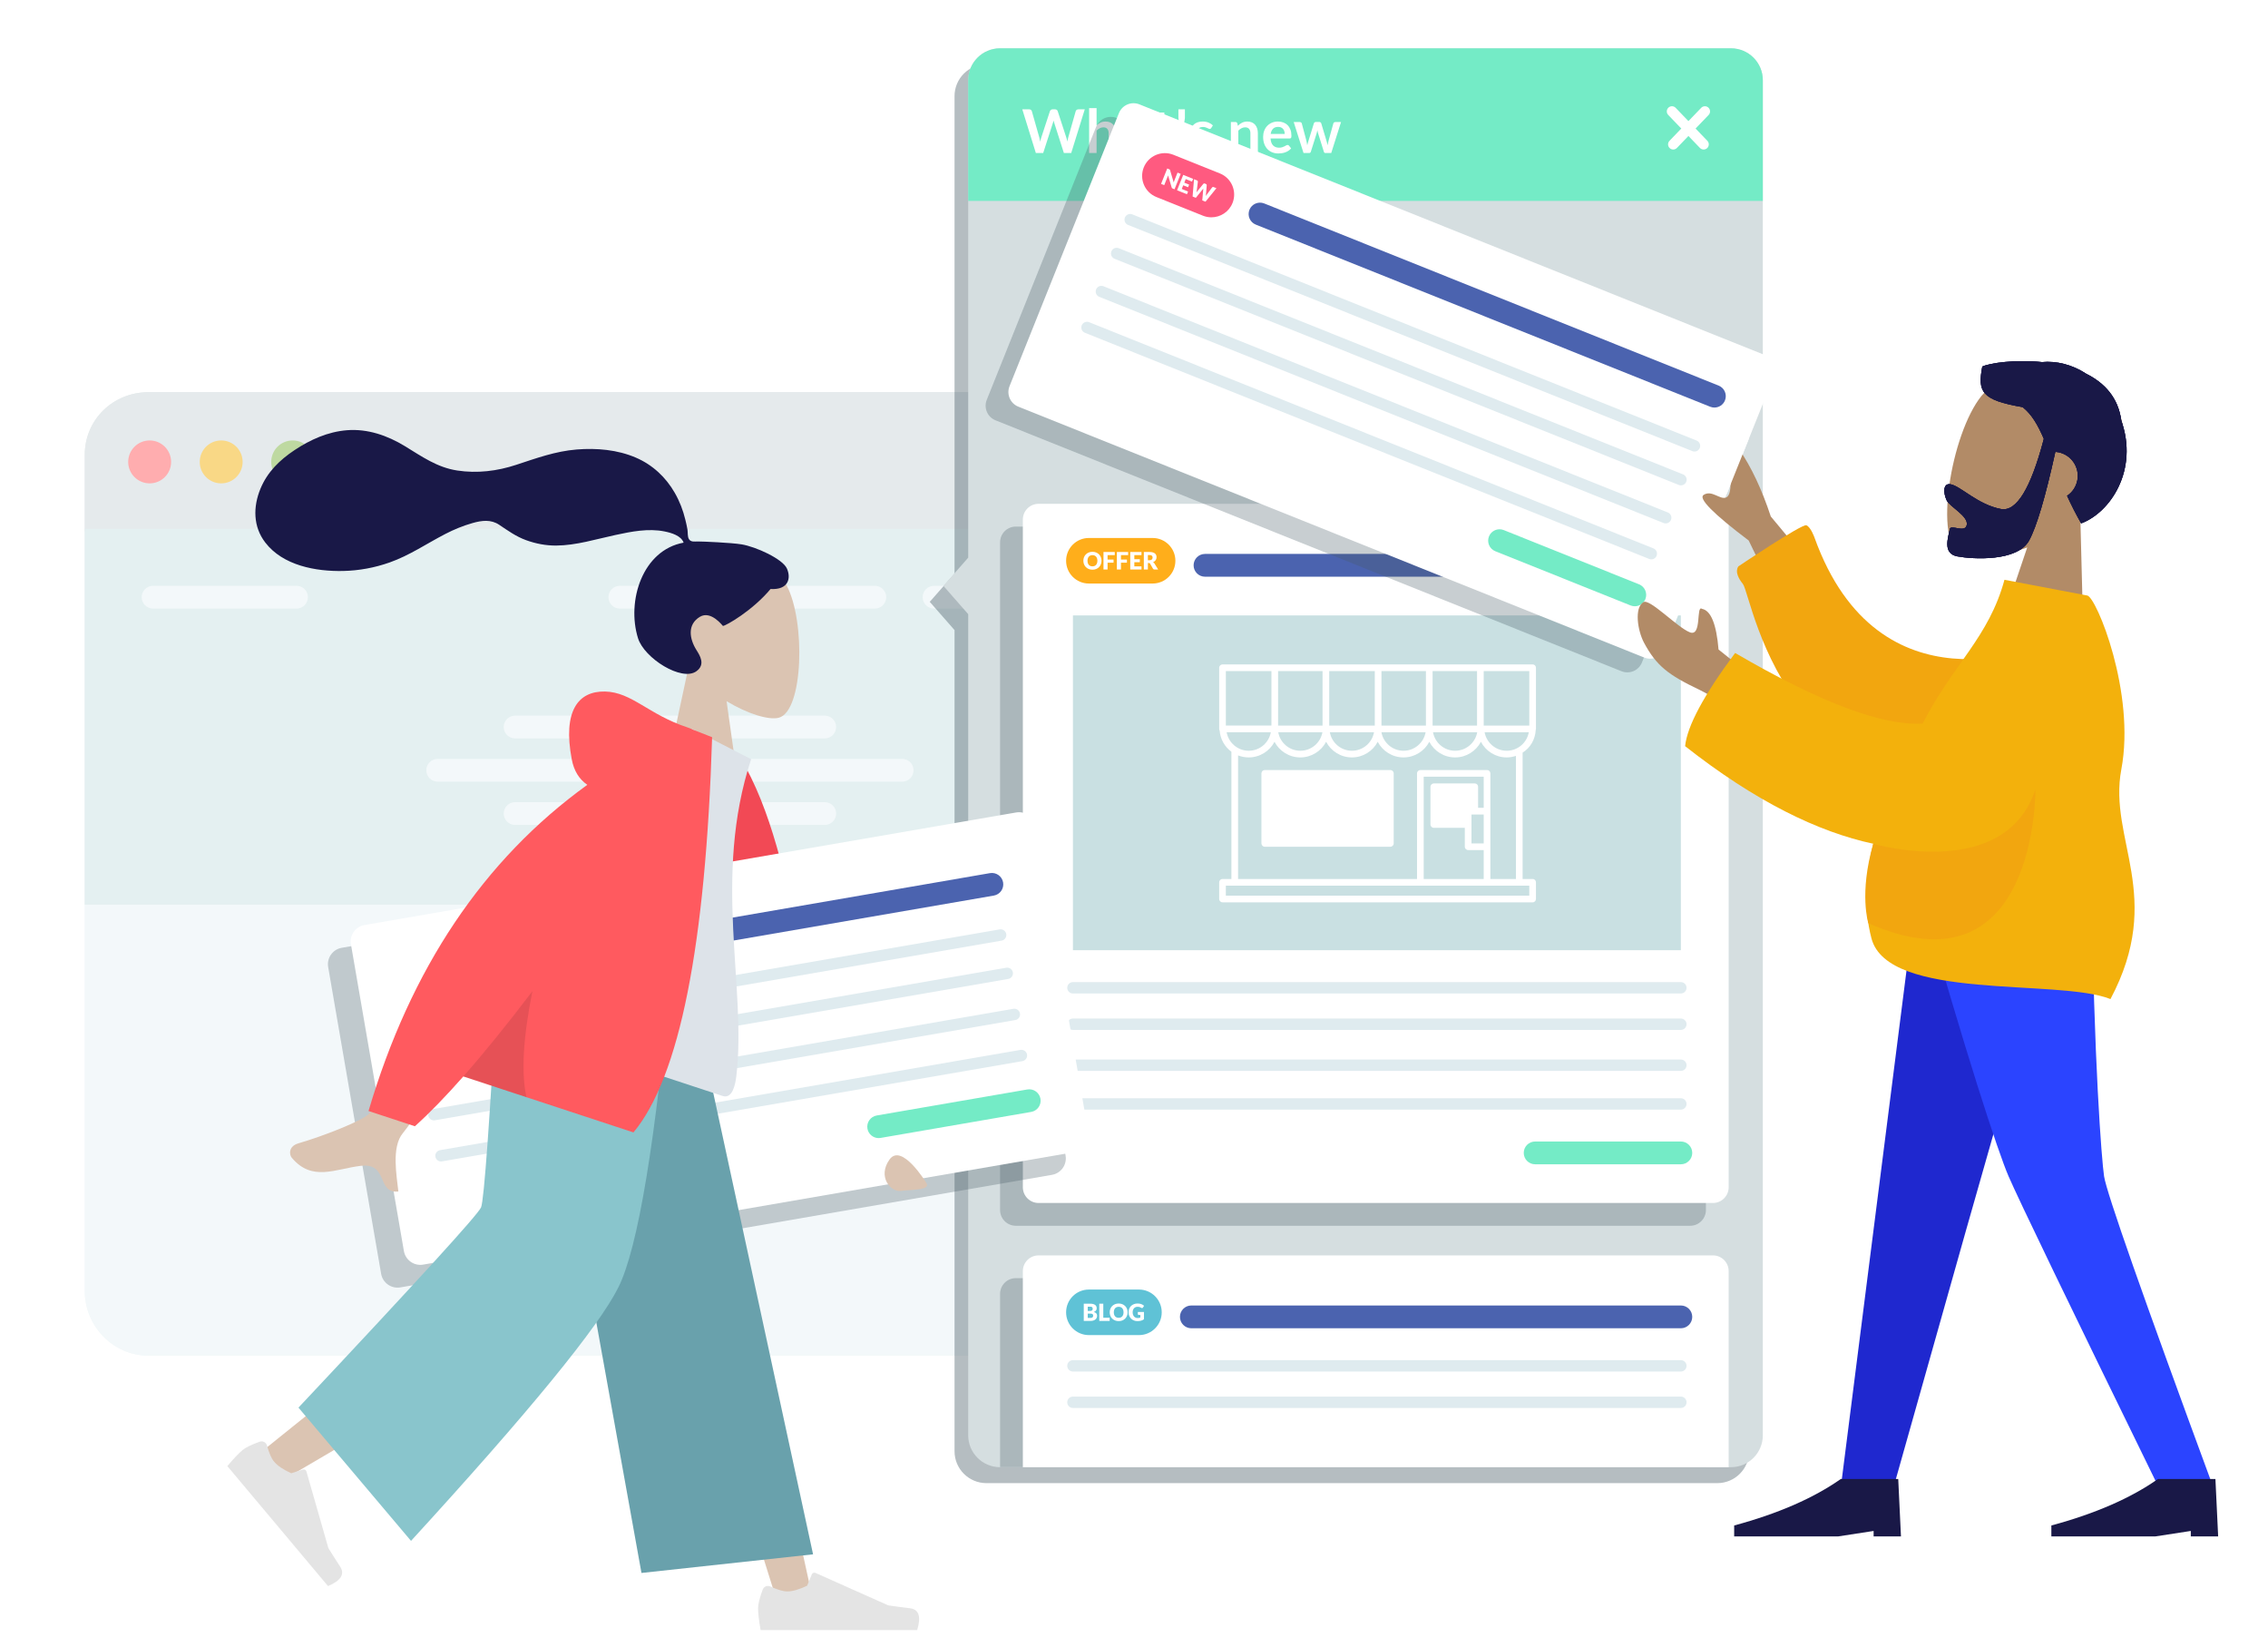 <svg enable-background="new 0 0 996.1 723.073" height="723.07" viewBox="0 0 996.1 723.073" width="996.1" xmlns="http://www.w3.org/2000/svg" xmlns:xlink="http://www.w3.org/1999/xlink"><defs><path id="a" d="m897.654 192.703c-5.74 21.814-12.013 32.081-18.822 30.803-10.215-1.918-17.667-10.03-22.147-10.872-3.269-.614-3.306 3.612-1.709 7.05 1.316 2.836 9.567 6.881 8.839 10.758s-7.041-.413-7.472 1.888c-.715 3.804-3.267 10.729 3.338 11.97 6.682 1.253 26.299 2.416 31.444-6.886 3.318-6.002 7.178-19.008 11.578-39.017.414.028.83.081 1.248.159 5.725 1.075 9.495 6.588 8.421 12.312-.546 2.907-2.234 5.31-4.515 6.83 1.761 3.836 3.787 7.877 6.182 12.105 12.876-4.771 25.279-23.484 17.63-45.132-1.332-10.152-7.452-16.59-15.367-20.531-6.241-4.104-13.214-5.743-19.468-5.159-11.821-1.187-22.877.412-26.215 1.965-2.067 11.015-.547 14.683 17.736 17.818 4.036 3.207 6.714 7.926 9.299 13.939z"/><filter id="b"><feGaussianBlur stdDeviation="4"/></filter><clipPath id="c"><use xlink:href="#a"/></clipPath><clipPath id="d"><use xlink:href="#f"/></clipPath><clipPath id="e"><path d="m425.23 542.22h349v102h-349z"/></clipPath><path id="f" d="m789.27 109.84h239.08v182.82h-239.08z" transform="matrix(.983 .184 -.184 .983 52.728 -164.21)"/></defs><path d="m37.23 566.87c0 15.409 12.458 28.348 27.866 28.348h459.5c15.409 0 27.631-12.938 27.631-28.348v-334.65h-515v334.65z" fill="#e6f1f4"/><path d="m524.6 172.22h-459.5c-15.409 0-27.866 12.042-27.866 27.45v33.55h515v-33.55c-.001-15.408-12.222-27.45-27.631-27.45z" fill="#cad5d8"/><path d="m75.148 202.82c0 5.199-4.212 9.421-9.424 9.421-5.202 0-9.424-4.222-9.424-9.421 0-5.211 4.222-9.425 9.424-9.425 5.212.001 9.424 4.214 9.424 9.425z" fill="#ff5a5f"/><path d="m106.56 202.82c0 5.199-4.213 9.421-9.423 9.421-5.203 0-9.415-4.222-9.415-9.421 0-5.211 4.212-9.425 9.415-9.425 5.209.001 9.423 4.214 9.423 9.425z" fill="#f3b10c"/><path d="m137.97 202.82c0 5.199-4.219 9.421-9.421 9.421-5.211 0-9.424-4.222-9.424-9.421 0-5.211 4.213-9.425 9.424-9.425 5.201.001 9.421 4.214 9.421 9.425z" fill="#7cb342"/><path d="m37.23 232.22h515v165h-515z" fill="#c9e0e2"/><g fill="#e6f1f4"><path d="m130.23 267.22h-63c-2.761 0-5-2.239-5-5s2.239-5 5-5h63c2.761 0 5 2.239 5 5s-2.238 5-5 5z"/><path d="m314.23 267.22h-42c-2.761 0-5-2.239-5-5s2.239-5 5-5h42c2.761 0 5 2.239 5 5s-2.238 5-5 5z"/><path d="m384.23 267.22h-43c-2.761 0-5-2.239-5-5s2.239-5 5-5h43c2.761 0 5 2.239 5 5s-2.238 5-5 5z"/><path d="m452.23 267.22h-42c-2.761 0-5-2.239-5-5s2.239-5 5-5h42c2.762 0 5 2.239 5 5s-2.238 5-5 5z"/><path d="m521.23 267.22h-42c-2.762 0-5-2.239-5-5s2.238-5 5-5h42c2.762 0 5 2.239 5 5s-2.238 5-5 5z"/><path d="m362.23 324.22h-136c-2.761 0-5-2.239-5-5s2.239-5 5-5h136c2.761 0 5 2.239 5 5s-2.238 5-5 5z"/><path d="m396.23 343.22h-204c-2.761 0-5-2.239-5-5s2.239-5 5-5h204c2.761 0 5 2.239 5 5s-2.238 5-5 5z"/><path d="m362.23 362.22h-136c-2.761 0-5-2.238-5-5s2.239-5 5-5h136c2.761 0 5 2.238 5 5s-2.238 5-5 5z"/></g><g fill="#fff" opacity=".5"><path d="m37.23 566.87c0 15.409 12.458 28.348 27.866 28.348h459.5c15.409 0 27.631-12.938 27.631-28.348v-334.65h-515v334.65z"/><path d="m524.6 172.22h-459.5c-15.409 0-27.866 12.042-27.866 27.45v33.55h515v-33.55c-.001-15.408-12.222-27.45-27.631-27.45z"/><path d="m75.148 202.82c0 5.199-4.212 9.421-9.424 9.421-5.202 0-9.424-4.222-9.424-9.421 0-5.211 4.222-9.425 9.424-9.425 5.212.001 9.424 4.214 9.424 9.425z"/><path d="m106.56 202.82c0 5.199-4.213 9.421-9.423 9.421-5.203 0-9.415-4.222-9.415-9.421 0-5.211 4.212-9.425 9.415-9.425 5.209.001 9.423 4.214 9.423 9.425z"/><path d="m137.97 202.82c0 5.199-4.219 9.421-9.421 9.421-5.211 0-9.424-4.222-9.424-9.421 0-5.211 4.213-9.425 9.424-9.425 5.201.001 9.421 4.214 9.421 9.425z"/><path d="m37.23 232.22h515v165h-515z"/><path d="m130.23 267.22h-63c-2.761 0-5-2.239-5-5s2.239-5 5-5h63c2.761 0 5 2.239 5 5s-2.238 5-5 5z"/><path d="m314.23 267.22h-42c-2.761 0-5-2.239-5-5s2.239-5 5-5h42c2.761 0 5 2.239 5 5s-2.238 5-5 5z"/><path d="m384.23 267.22h-43c-2.761 0-5-2.239-5-5s2.239-5 5-5h43c2.761 0 5 2.239 5 5s-2.238 5-5 5z"/><path d="m452.23 267.22h-42c-2.761 0-5-2.239-5-5s2.239-5 5-5h42c2.762 0 5 2.239 5 5s-2.238 5-5 5z"/><path d="m521.23 267.22h-42c-2.762 0-5-2.239-5-5s2.238-5 5-5h42c2.762 0 5 2.239 5 5s-2.238 5-5 5z"/><path d="m362.23 324.22h-136c-2.761 0-5-2.239-5-5s2.239-5 5-5h136c2.761 0 5 2.239 5 5s-2.238 5-5 5z"/><path d="m396.23 343.22h-204c-2.761 0-5-2.239-5-5s2.239-5 5-5h204c2.761 0 5 2.239 5 5s-2.238 5-5 5z"/><path d="m362.23 362.22h-136c-2.761 0-5-2.238-5-5s2.239-5 5-5h136c2.761 0 5 2.238 5 5s-2.238 5-5 5z"/></g><g filter="url(#b)" opacity=".4"><path d="m754.23 28.215h-321c-7.732 0-14 6.268-14 14v209.65l-10.88 12.397 10.88 12.398v360.56c0 7.732 6.268 14 14 14h321c7.732 0 14-6.268 14-14v-595c0-7.731-6.267-13.999-14-13.999z" fill="#455a64"/></g><path d="m760.23 21.215h-321c-7.732 0-14 6.268-14 14v209.65l-10.88 12.397 10.88 12.398v360.56c0 7.732 6.268 14 14 14h321c7.732 0 14-6.268 14-14v-595c0-7.731-6.267-13.999-14-13.999z" fill="#d5dee0"/><path d="m760.23 21.215h-321c-7.732 0-14 6.268-14 14v53h349v-53c0-7.732-6.267-14-14-14z" fill="#74ebc6"/><g fill="#fff"><path d="m448.989 48.007h2.997c.31 0 .568.073.775.219.208.146.348.343.418.59l3.263 11.472c.08.283.152.59.219.921.066.332.13.683.193 1.055.07-.372.147-.723.231-1.055.084-.331.174-.639.272-.921l3.766-11.472c.071-.203.21-.389.418-.557s.462-.252.763-.252h1.047c.31 0 .566.073.769.219.204.146.346.343.424.59l3.741 11.472c.194.565.362 1.193.504 1.883.062-.345.126-.677.192-.995.067-.318.135-.614.206-.889l3.263-11.472c.062-.221.199-.412.412-.57.212-.16.468-.239.769-.239h2.799l-5.955 19.178h-3.223l-4.191-13.103c-.053-.169-.108-.35-.166-.545-.058-.194-.113-.402-.166-.623-.053.221-.108.429-.166.623-.058.195-.113.376-.165.545l-4.231 13.103h-3.223z"/><path d="m478.34 67.185v-19.709h3.276v7.573c.531-.504 1.113-.911 1.75-1.22.636-.31 1.383-.464 2.242-.464.743 0 1.401.126 1.975.377.575.252 1.056.606 1.44 1.062s.676.999.875 1.631.298 1.329.298 2.089v8.66h-3.276v-8.66c0-.832-.192-1.475-.576-1.93-.385-.455-.961-.683-1.73-.683-.566 0-1.097.128-1.592.385-.495.256-.963.606-1.405 1.048v9.841z"/><path d="m504.082 67.185h-1.473c-.309 0-.552-.046-.729-.139s-.309-.281-.397-.564l-.292-.968c-.344.31-.683.582-1.014.816-.333.234-.676.431-1.028.59-.354.159-.729.279-1.127.357-.397.08-.841.12-1.326.12-.575 0-1.106-.078-1.592-.233-.487-.155-.904-.388-1.253-.699-.35-.31-.622-.696-.816-1.157-.194-.462-.291-.998-.291-1.611 0-.515.135-1.022.404-1.523.269-.502.717-.954 1.346-1.358.628-.403 1.463-.738 2.506-1.004 1.044-.266 2.339-.399 3.886-.399v-.802c0-.917-.192-1.597-.577-2.039-.384-.44-.944-.661-1.678-.661-.529 0-.973.062-1.325.186-.354.124-.662.263-.923.418-.26.154-.502.293-.722.417-.222.125-.464.187-.729.187-.221 0-.412-.058-.57-.173-.16-.114-.287-.256-.384-.424l-.598-1.048c1.565-1.433 3.454-2.149 5.663-2.149.797 0 1.507.131 2.129.391.624.261 1.151.624 1.585 1.088s.763 1.02.988 1.665c.226.646.338 1.353.338 2.122v8.594zm-6.365-2.043c.335 0 .646-.03.927-.092.284-.061.552-.152.803-.274.253-.122.496-.271.73-.45.234-.178.471-.39.709-.633v-2.278c-.955 0-1.753.06-2.394.18-.642.121-1.155.274-1.546.461-.388.187-.664.406-.828.655-.163.25-.245.521-.245.814 0 .58.17.993.51 1.243.342.25.785.374 1.334.374z"/><path d="m511.775 67.397c-1.176 0-2.083-.334-2.719-1.001-.638-.667-.956-1.589-.956-2.766v-7.599h-1.379c-.177 0-.33-.058-.457-.172-.129-.115-.192-.288-.192-.518v-1.3l2.188-.358.688-3.714c.036-.176.118-.313.245-.411.13-.097.291-.146.485-.146h1.697v4.284h3.581v2.334h-3.581v7.375c0 .424.106.755.318.994.211.239.495.358.849.358.203 0 .373-.024.511-.073.137-.049.256-.1.358-.152.101-.053.192-.104.271-.153.08-.049.159-.073.238-.073.098 0 .178.024.239.073.062.049.129.122.199.219l.981 1.591c-.478.398-1.025.698-1.645.902-.615.204-1.256.306-1.919.306z"/><path d="m520.409 48.007v3.82l-.306 2.068c-.062.39-.175.688-.338.896-.165.208-.432.312-.803.312-.318 0-.569-.104-.756-.312-.186-.208-.305-.506-.358-.896l-.291-2.068v-3.82z"/><path d="m531.96 56.229c-.089.142-.181.241-.278.298-.098.058-.222.086-.371.086-.16 0-.33-.044-.511-.132-.182-.089-.391-.188-.631-.299-.237-.11-.509-.21-.815-.298-.306-.089-.665-.134-1.08-.134-.646 0-1.155.138-1.525.412-.371.274-.558.632-.558 1.074 0 .292.095.537.284.736.191.199.442.374.758.524.312.15.67.285 1.066.405.398.119.805.25 1.222.391.414.141.822.302 1.22.484.396.182.753.411 1.066.689.314.279.566.613.757 1.001.19.389.285.858.285 1.406 0 .654-.119 1.258-.358 1.81-.238.552-.588 1.03-1.048 1.432s-1.028.716-1.704.941c-.676.226-1.452.339-2.328.339-.469 0-.926-.042-1.371-.126-.447-.083-.876-.201-1.287-.351s-.792-.327-1.141-.531c-.35-.203-.657-.424-.923-.663l.757-1.247c.098-.15.212-.265.345-.345.133-.079.301-.119.505-.119.202 0 .395.057.576.172s.391.239.63.372c.238.133.521.257.843.372s.731.172 1.227.172c.389 0 .723-.047 1-.14.28-.093.51-.214.691-.364.18-.151.313-.325.398-.524.082-.199.124-.404.124-.617 0-.318-.094-.579-.285-.782-.189-.204-.441-.38-.755-.531-.314-.15-.672-.285-1.074-.405-.402-.119-.812-.249-1.234-.391-.419-.142-.83-.307-1.232-.498-.402-.189-.762-.431-1.075-.722-.313-.292-.565-.65-.756-1.074-.189-.425-.285-.938-.285-1.539 0-.557.111-1.088.332-1.592.222-.504.546-.944.976-1.32.428-.375.962-.676 1.604-.902.641-.225 1.381-.337 2.222-.337.938 0 1.791.154 2.561.464.769.309 1.409.716 1.922 1.22z"/><path d="m540.596 67.185v-13.608h2.002c.424 0 .703.199.836.597l.225 1.074c.273-.283.562-.54.869-.769.305-.23.627-.429.967-.597.341-.168.707-.296 1.095-.385.39-.088.813-.132 1.274-.132.742 0 1.4.126 1.976.377.574.252 1.054.606 1.438 1.062s.677.999.875 1.631c.2.632.299 1.329.299 2.089v8.66h-3.276v-8.66c0-.832-.191-1.475-.577-1.93-.384-.455-.96-.683-1.729-.683-.567 0-1.097.128-1.592.385-.495.256-.965.606-1.407 1.048v9.841z"/><path d="m561.297 53.365c.857 0 1.646.137 2.368.411.721.274 1.341.674 1.863 1.2.521.526.929 1.172 1.22 1.937s.438 1.638.438 2.62c0 .247-.011.453-.033.617-.022.163-.062.292-.12.385-.058.092-.134.159-.231.199-.098.04-.223.059-.372.059h-8.408c.097 1.398.473 2.423 1.128 3.077.654.655 1.52.981 2.599.981.531 0 .988-.062 1.373-.186.385-.123.72-.26 1.008-.411.287-.15.539-.287.756-.411s.428-.186.63-.186c.133 0 .247.027.345.08.099.054.182.128.253.225l.954 1.194c-.362.424-.769.78-1.22 1.068-.451.287-.923.517-1.412.689-.491.173-.991.294-1.499.364-.509.071-1.002.107-1.479.107-.946 0-1.825-.157-2.639-.471-.813-.313-1.522-.778-2.122-1.393-.602-.615-1.075-1.375-1.419-2.281-.346-.906-.517-1.956-.517-3.149 0-.929.149-1.802.45-2.62.301-.817.731-1.53 1.293-2.135.562-.606 1.246-1.085 2.056-1.439.807-.354 1.72-.531 2.737-.531zm.067 2.347c-.956 0-1.703.27-2.241.809-.541.54-.886 1.304-1.036 2.294h6.154c0-.425-.058-.825-.172-1.2-.115-.376-.293-.705-.53-.988-.238-.283-.54-.506-.902-.67-.363-.163-.787-.245-1.273-.245z"/><path d="m568.193 53.577h2.6c.247 0 .455.058.622.172.168.116.274.261.32.438l1.949 7.269c.105.398.19.787.258 1.167.067.381.131.761.192 1.142.097-.38.201-.761.312-1.142.111-.379.227-.769.351-1.167l2.254-7.295c.053-.176.159-.322.32-.438.157-.115.345-.172.556-.172h1.446c.238 0 .438.058.597.172.159.115.265.261.317.438l2.229 7.427c.115.381.219.75.312 1.108s.184.718.271 1.081c.062-.38.13-.761.206-1.141.074-.38.17-.773.284-1.18l2.016-7.269c.044-.176.15-.322.319-.438.168-.114.363-.172.583-.172h2.48l-4.311 13.607h-2.64c-.282 0-.486-.194-.609-.584l-2.454-7.864c-.079-.256-.151-.515-.219-.776-.066-.26-.121-.52-.165-.775-.055.265-.11.529-.173.789-.062.261-.134.524-.212.79l-2.48 7.838c-.125.39-.362.584-.716.584h-2.506z"/><path d="m734.876 65.65c-.564 0-1.129-.209-1.567-.631-.9-.866-.929-2.298-.062-3.198l13.918-14.476c.864-.901 2.299-.929 3.197-.063.9.866.928 2.298.062 3.198l-13.918 14.476c-.444.461-1.036.694-1.63.694z"/><path d="m748.236 65.65c-.594 0-1.187-.232-1.63-.694l-13.919-14.476c-.865-.9-.838-2.333.062-3.198.898-.865 2.333-.838 3.197.063l13.919 14.476c.866.9.838 2.333-.062 3.198-.438.421-1.002.631-1.567.631z"/></g><g filter="url(#b)" opacity=".3"><path d="m749.23 531.3c0 3.818-3.096 6.913-6.914 6.913h-296.17c-3.818 0-6.914-3.095-6.914-6.913v-293.17c0-3.818 3.096-6.913 6.914-6.913h296.17c3.818 0 6.914 3.095 6.914 6.913z" fill="#455a64"/></g><path d="m759.23 521.3c0 3.818-3.096 6.913-6.914 6.913h-296.17c-3.818 0-6.914-3.095-6.914-6.913v-293.17c0-3.818 3.096-6.913 6.914-6.913h296.17c3.818 0 6.914 3.095 6.914 6.913z" fill="#fff"/><path d="m506.23 256.22h-28c-5.523 0-10-4.477-10-10s4.477-10 10-10h28c5.522 0 10 4.477 10 10s-4.477 10-10 10z" fill="#ffae1b"/><path d="m738.23 253.22h-209c-2.762 0-5-2.239-5-5s2.238-5 5-5h209c2.762 0 5 2.239 5 5s-2.238 5-5 5z" fill="#4b63af"/><path d="m738.23 436.22h-267c-1.381 0-2.5-1.119-2.5-2.5s1.119-2.5 2.5-2.5h267c1.381 0 2.5 1.119 2.5 2.5s-1.119 2.5-2.5 2.5z" fill="#dfebef"/><path d="m738.23 452.22h-267c-1.381 0-2.5-1.119-2.5-2.5s1.119-2.5 2.5-2.5h267c1.381 0 2.5 1.119 2.5 2.5s-1.119 2.5-2.5 2.5z" fill="#dfebef"/><path d="m738.23 470.22h-267c-1.381 0-2.5-1.119-2.5-2.5s1.119-2.5 2.5-2.5h267c1.381 0 2.5 1.119 2.5 2.5s-1.119 2.5-2.5 2.5z" fill="#dfebef"/><path d="m738.23 487.22h-267c-1.381 0-2.5-1.119-2.5-2.5s1.119-2.5 2.5-2.5h267c1.381 0 2.5 1.119 2.5 2.5s-1.119 2.5-2.5 2.5z" fill="#dfebef"/><path d="m738.23 511.22h-64c-2.762 0-5-2.238-5-5s2.238-5 5-5h64c2.762 0 5 2.238 5 5s-2.238 5-5 5z" fill="#74ebc6"/><path d="m471.23 270.22h267v147h-267z" fill="#c9e0e2"/><path d="m612.107 339.572c0-.809-.655-1.465-1.465-1.465h-55.162c-.809 0-1.464.656-1.464 1.465v30.754c0 .81.655 1.465 1.464 1.465h55.162c.81 0 1.465-.655 1.465-1.465z" fill="#fff"/><path d="m674.49 320.56c.061-.161.098-.333.098-.515v-26.849c0-.809-.632-1.465-1.44-1.465h-136.2c-.809 0-1.488.656-1.488 1.465v26.849c0 .269.077.518.203.734.298 3.804 2.237 7.146 5.166 9.291v55.876h-3.881c-.81 0-1.488.656-1.488 1.465v7.322c0 .809.679 1.465 1.488 1.465h136.2c.81 0 1.44-.656 1.44-1.465v-7.322c0-.809-.631-1.465-1.44-1.465h-4.417v-55.475c3.415-2.153 5.506-5.768 5.758-9.911zm-12.744 9.081c-4.847 0-8.88-3.517-9.704-8.131h19.407c-.823 4.615-4.856 8.131-9.703 8.131zm-35.618-8.131c-.823 4.614-4.856 8.131-9.703 8.131s-8.88-3.517-9.704-8.131zm22.661 0c-.823 4.614-4.856 8.131-9.704 8.131-4.847 0-8.88-3.517-9.703-8.131zm22.87-2.929h-20.015v-23.919h20.015zm-22.943 0h-19.526v-23.919h19.526zm-22.456 0h-19.525v-23.919h19.525zm-22.455 0h-20.014v-23.919h20.014zm-.337 2.929c-.823 4.614-4.856 8.131-9.704 8.131s-8.88-3.517-9.703-8.131zm-22.607-2.929h-19.526v-23.919h19.526zm-.054 2.929c-.824 4.614-4.856 8.131-9.703 8.131-4.848 0-8.881-3.517-9.704-8.131zm-42.415-26.849h20.015v23.919h-20.015zm.346 26.849h19.407c-.823 4.614-4.856 8.131-9.703 8.131s-8.88-3.516-9.704-8.131zm132.92 71.76h-133.27v-4.394h133.27zm-20.015-20.015v12.691h-26.36v-44.91h26.36v13.668h-2.464v-9.251c0-.809-.633-1.465-1.441-1.465h-17.99c-.809 0-1.489.656-1.489 1.465v16.573c0 .809.681 1.465 1.489 1.465h13.597v8.299c0 .809.68 1.465 1.488 1.465zm-5.369-2.929v-12.691h5.369v12.691zm19.527 15.621h-11.228v-46.375c0-.809-.633-1.465-1.441-1.465h-29.289c-.809 0-1.488.656-1.488 1.465v46.375h-78.594v-54.259c1.464.567 3.025.882 4.669.882 4.914 0 9.193-2.786 11.336-6.861 2.143 4.075 6.419 6.861 11.333 6.861s9.189-2.786 11.332-6.861c2.143 4.075 6.417 6.861 11.331 6.861 4.915 0 9.188-2.786 11.331-6.861 2.143 4.075 6.416 6.861 11.331 6.861 4.914 0 9.188-2.786 11.33-6.861 2.143 4.075 6.416 6.861 11.33 6.861 4.915 0 9.188-2.786 11.331-6.861 2.143 4.075 6.403 6.861 11.318 6.861 1.426 0 2.603-.238 4.067-.671v54.048z" fill="#fff"/><path d="m483.794 246.212c0 .556-.096 1.073-.288 1.551-.192.479-.462.895-.81 1.248s-.768.63-1.258.831-1.035.301-1.633.301-1.143-.1-1.635-.301c-.493-.201-.914-.478-1.264-.831-.35-.354-.621-.77-.813-1.248-.191-.478-.288-.995-.288-1.551s.096-1.073.288-1.551.463-.893.813-1.245.771-.628 1.264-.828c.492-.201 1.038-.301 1.635-.301.598 0 1.143.101 1.633.303s.91.479 1.258.831.618.767.81 1.245c.192.479.288.995.288 1.546zm-1.826 0c0-.38-.049-.722-.148-1.026-.098-.304-.24-.562-.425-.773s-.411-.373-.678-.486c-.268-.112-.572-.168-.913-.168-.345 0-.651.056-.92.168-.269.113-.496.274-.681.486-.185.211-.326.469-.425.773s-.148.646-.148 1.026c0 .384.049.728.148 1.032s.24.562.425.773.412.372.681.483.576.166.92.166c.341 0 .646-.055.913-.166s.493-.272.678-.483.327-.469.425-.773c.099-.304.148-.648.148-1.032z" fill="#fff"/><path d="m489.6 242.37v1.372h-3.155v1.947h2.627v1.377h-2.627v2.992h-1.794v-7.688z" fill="#fff"/><path d="m495.48 242.37v1.372h-3.155v1.947h2.627v1.377h-2.627v2.992h-1.794v-7.688z" fill="#fff"/><path d="m501.35 242.37v1.372h-3.154v1.794h2.416v1.319h-2.416v1.831h3.154v1.372h-4.948v-7.688z" fill="#fff"/><path d="m504.15 247.215v2.844h-1.784v-7.688h2.501c.556 0 1.03.057 1.422.171.393.114.713.273.961.478s.428.445.541.723c.112.278.169.581.169.908 0 .25-.034.485-.101.707s-.166.426-.298.615c-.132.188-.294.356-.485.504-.192.147-.413.269-.663.364.12.06.231.134.336.222.104.088.194.195.271.322l1.636 2.675h-1.615c-.299 0-.514-.112-.644-.338l-1.276-2.232c-.057-.098-.122-.168-.198-.211-.075-.042-.182-.063-.319-.063h-.454zm0-1.229h.717c.243 0 .449-.031.62-.092s.311-.147.42-.256c.108-.109.188-.237.237-.383s.074-.303.074-.472c0-.338-.11-.602-.33-.792s-.561-.285-1.021-.285h-.717z" fill="#fff"/><g filter="url(#b)" opacity=".3"><path d="m721.14 290.88c-1.419 3.544-5.444 5.266-8.989 3.845l-274.92-110.17c-3.544-1.42-5.267-5.445-3.847-8.989l48.048-119.9c1.42-3.544 5.445-5.266 8.989-3.845l274.92 110.17c3.544 1.42 5.268 5.445 3.846 8.989z" fill="#455a64"/></g><path d="m731.14 284.88c-1.419 3.544-5.444 5.266-8.989 3.845l-274.92-110.17c-3.544-1.42-5.267-5.445-3.847-8.989l48.048-119.9c1.42-3.544 5.445-5.266 8.989-3.845l274.92 110.17c3.544 1.42 5.268 5.445 3.846 8.989z" fill="#fff"/><path d="m532.037 95.423c-1.238 0-2.497-.231-3.717-.72l-20.421-8.183c-5.127-2.054-7.617-7.875-5.562-13.002s7.878-7.615 13.002-5.562l20.421 8.183c5.127 2.054 7.617 7.875 5.562 13.002-1.565 3.906-5.319 6.282-9.285 6.282z" fill="#ff5a80"/><path d="m752.96 178.95c-.619 0-1.248-.116-1.857-.36l-199.57-79.972c-2.563-1.027-3.809-3.938-2.782-6.501s3.938-3.809 6.501-2.781l199.57 79.972c2.563 1.027 3.809 3.938 2.782 6.501-.783 1.953-2.66 3.141-4.643 3.141z" fill="#4b63af"/><path d="m496.38 96.447 247.84 99.315" fill="none" stroke="#dfebef" stroke-linecap="round" stroke-miterlimit="10" stroke-width="5"/><path d="m490.43 111.3 247.84 99.315" fill="none" stroke="#dfebef" stroke-linecap="round" stroke-miterlimit="10" stroke-width="5"/><path d="m483.73 128.01 247.84 99.315" fill="none" stroke="#dfebef" stroke-linecap="round" stroke-miterlimit="10" stroke-width="5"/><path d="m477.41 143.79 247.84 99.315" fill="none" stroke="#dfebef" stroke-linecap="round" stroke-miterlimit="10" stroke-width="5"/><path d="m718 266.2c-.619 0-1.248-.116-1.857-.36l-59.408-23.806c-2.563-1.027-3.809-3.938-2.782-6.501s3.939-3.81 6.501-2.781l59.408 23.806c2.563 1.027 3.809 3.938 2.782 6.501-.784 1.953-2.661 3.141-4.644 3.141z" fill="#74ebc6"/><path d="m513.649 74.387c.044.024.081.053.111.085s.057.07.078.114c.021.046.043.103.065.173l1.585 5.348c.04-.135.08-.265.124-.39.043-.124.086-.241.129-.35l1.434-3.579 1.384.555-2.71 6.763-.817-.327c-.12-.049-.215-.107-.284-.179-.067-.07-.121-.171-.158-.3l-1.575-5.308c-.037.122-.076.24-.115.355-.038.115-.078.223-.118.322l-1.453 3.624-1.383-.555 2.71-6.762.826.331c.068.029.124.055.167.08z" fill="#fff"/><path d="m524.026 78.534-.483 1.207-2.775-1.113-.633 1.578 2.126.853-.465 1.16-2.126-.853-.646 1.611 2.775 1.112-.483 1.206-4.354-1.744 2.71-6.763z" fill="#fff"/><path d="m524.407 78.687 1.317.527c.137.055.238.133.305.23.066.099.093.205.08.318l-.485 3.898c-.015.127-.033.262-.055.404-.021.143-.052.287-.094.436.089-.132.179-.256.268-.369s.173-.221.252-.322l2.51-3.088c.062-.076.152-.13.271-.162.119-.034.244-.024.374.027l.464.187c.137.054.236.13.301.226.063.096.092.203.083.321l-.327 3.962c-.009.123-.02.252-.031.39-.013.137-.032.28-.06.431.079-.126.156-.246.232-.359s.149-.218.221-.315l2.342-3.154c.061-.08.151-.136.271-.167.121-.03.246-.021.376.031l1.234.495-4.799 5.926-1.42-.569.408-4.701c.004-.072.011-.152.018-.24.008-.086.019-.177.032-.272-.057.078-.112.151-.166.219-.055.068-.105.131-.153.187l-2.97 3.675-1.421-.569z" fill="#fff"/><path d="m788.86 280.32-20.835-42.988c-15.631-11.8-22.23-18.48-19.798-20.033 3.65-2.332 7.201 2.307 9.934 1.12 2.728-1.187 2.044-9.474 1.056-17.314-1.002-7.838 2.732-5.677 4.616-3.85 5.356 7.845 9.992 17.685 13.901 29.526l35.672 42.876z" fill="#b28b67"/><path d="m796.94 236.07s-1.662-4.7-3.587-5.433c-1.921-.735-29.782 17.993-29.782 17.993s-2.477 2.384 1.883 7.748 19.488 117.06 145.92 83.646l-14.389-56.904c-.001 0-71.736 31.69-100.05-47.05z" fill="#f2a60f"/><path d="m758.37 216.92 9.747-24.325-12.633-3.004-3.75 18.125z" fill="#fff"/><path clip-rule="evenodd" d="m913.68 227.31c9.715-7.852 17.253-18.292 18.76-31.294 4.347-37.461-48.65-38.988-62.164-22.206-13.515 16.784-21.211 64.342-8.897 70.106 4.91 2.299 16.514 1.104 28.969-3.54l-16.349 48.364 41.467 7.784z" fill="#b28b67" fill-rule="evenodd"/><use clip-rule="evenodd" fill="#191847" fill-rule="evenodd" xlink:href="#a"/><g clip-path="url(#c)" fill="#191847"><use xlink:href="#f"/><path clip-path="url(#d)" d="m847.84 149.52h93.784v109.34h-93.784z" transform="matrix(.983 .184 -.184 .983 53.031 -161.56)"/></g><path d="m842.24 387.6-33.756 265.4h23.17l31.766-112.61 43.539-152.79z" fill="#1f28cf"/><path d="m842.11 387.6c21.307 75.338 35.453 118.29 40.036 128.86 4.584 10.565 26.557 56.082 65.919 136.55h24.001c-30.919-83.877-46.906-129.39-47.964-136.55s-4.49-50.107-5.5-128.86z" fill="#2b44ff"/><path d="m890.2 475.62v-2.402l-15.611 2.402h-45.635v-4.804c19.267-5.204 34.878-12.009 46.835-20.415h25.22l1.201 25.219z" fill="#191847" transform="translate(72 199)"/><path d="m634.89 475.62v-2.402l-15.611 2.402h-45.635v-4.804c19.267-5.204 34.879-12.009 46.836-20.415h25.219l1.201 25.219z" fill="#191847" transform="translate(188 199)"/><path clip-rule="evenodd" d="m768.22 319.5c-7.56-7.742-14.879-13.304-21.961-16.682-13.544-6.462-18.773-10.496-24.176-20.546-2.89-5.378-4.376-15.425-.287-17.892 2.763-1.668 14.852 11.075 20.342 13.245 5.489 2.172 2.629-12.208 5.391-10.287 3.897.757 6.314 6.708 7.25 17.854l18.11 14.492z" fill="#b28b67" fill-rule="evenodd"/><path clip-rule="evenodd" d="m844.4 317.74c-17.724.987-45.168-9.355-82.332-31.031-13.747 18.47-21.069 32.109-21.972 40.916 30.807 24.259 58.598 37.743 82.635 42.85-3.474 14.107-4.307 27.998-.803 41.501 7.202 27.76 82.173 17.555 104.99 26.698 23.951-45.154-1.043-70.098 4.761-100.8 6.356-33.619-10.938-75.632-14.929-76.389l-36.39-6.911c-6.881 25.289-22.36 36.787-35.961 63.162z" fill="#f3b10c" fill-rule="evenodd"/><path d="m822.73 370.48s57.712 16.973 71.217-23.849c0 0 .908 91.472-73.382 58.723 0 0-4.147-13.04 2.165-34.874z" fill="#f2a60f"/><path d="m313.56 330.55 11.335 1.688c28.496 47.487 23.111 118.93 60.393 169.98l-16.535 10.694c-81.204-38.331-75.674-125.82-55.193-182.37z" fill="#f24955"/><g filter="url(#b)" opacity=".3"><path d="m468 507.39c.688 3.983-1.985 7.772-5.969 8.461l-286.18 49.419c-3.983.687-7.773-1.985-8.461-5.969l-23.257-134.68c-.688-3.983 1.984-7.772 5.97-8.46l286.18-49.417c3.984-.689 7.773 1.984 8.46 5.968z" fill="#455a64"/></g><path d="m478 497.39c.688 3.983-1.985 7.772-5.969 8.461l-286.18 49.419c-3.983.687-7.773-1.985-8.461-5.969l-23.257-134.68c-.688-3.983 1.984-7.772 5.97-8.46l286.18-49.417c3.984-.689 7.773 1.984 8.46 5.968z" fill="#fff"/><path d="m263.68 422.997c-2.388 0-4.501-1.717-4.921-4.15-.47-2.721 1.355-5.308 4.077-5.777l171.951-29.692c2.723-.471 5.308 1.355 5.778 4.076s-1.355 5.308-4.077 5.777l-171.951 29.692c-.288.049-.575.074-.857.074z" fill="#4b63af"/><path d="m184.56 454.57 254.92-44.021" fill="none" stroke="#dfebef" stroke-linecap="round" stroke-miterlimit="10" stroke-width="5"/><path d="m187.46 471.4 254.92-44.021" fill="none" stroke="#dfebef" stroke-linecap="round" stroke-miterlimit="10" stroke-width="5"/><path d="m190.58 489.44 254.92-44.021" fill="none" stroke="#dfebef" stroke-linecap="round" stroke-miterlimit="10" stroke-width="5"/><path d="m193.69 507.48 254.92-44.021" fill="none" stroke="#dfebef" stroke-linecap="round" stroke-miterlimit="10" stroke-width="5"/><path d="m385.899 499.718c-2.388 0-4.501-1.717-4.921-4.15-.47-2.721 1.355-5.308 4.077-5.777l66.136-11.42c2.721-.472 5.308 1.355 5.778 4.076s-1.355 5.308-4.077 5.777l-66.136 11.42c-.288.05-.574.074-.857.074z" fill="#74ebc6"/><g transform="translate(0 194.76)"><path d="m241.49 229.53 59.854 151.49 40.144 128.07h15.851l-61.371-279.56z" fill="#dbc4b2"/><path d="m229.44 229.53c-.637 53.233-9.932 124.91-11.417 128.22-.99 2.212-35.167 30.345-102.53 84.396l10.918 11.684c79.482-46.343 121.06-72.604 124.74-78.786 5.518-9.272 23.479-94.59 37.9-145.52z" fill="#dbc4b2"/><path d="m255.308 129.654c-1.365 3.641-2.047 6.366-2.047 8.174 0 2.198.366 5.408 1.099 9.626 2.552.001 25.478.001 68.78.001 1.788-5.909.756-9.099-3.095-9.57-3.85-.471-7.049-.897-9.597-1.276l-31.968-14.251c-.615-.275-1.336.002-1.612.616-.003.011-.008.022-.013.032l-2.055 4.984c-3.564 1.665-6.462 2.496-8.691 2.496-1.811-.001-4.311-.731-7.502-2.195-1.225-.561-2.672-.024-3.234 1.201-.023.054-.045.108-.065.162z" fill="#e4e4e4" transform="matrix(.643 .766 -.766 .643 49.241 159.33)"/><path d="m118.072 295.64c-1.363 3.644-2.045 6.368-2.045 8.176 0 2.198.366 5.407 1.1 9.627h68.778c1.788-5.909.755-9.099-3.095-9.57-3.85-.472-7.05-.896-9.597-1.276l-31.968-14.251c-.615-.273-1.336.002-1.61.617-.005.011-.011.021-.014.032l-2.053 4.983c-3.566 1.663-6.464 2.495-8.692 2.495-1.81 0-4.311-.73-7.502-2.194-1.224-.562-2.673-.023-3.232 1.202-.026.053-.049.106-.07.159z" fill="#e4e4e4" transform="translate(216.92 207.54)"/><path d="m281.73 495.9 75.368-8.179-55.858-258.19h-67.503z" fill="#69a1ac"/><path d="m131.08 423.3 49.437 58.517c52.071-56.871 82.428-93.979 91.073-111.32 8.643-17.346 16.415-64.335 23.312-140.96h-75.998c-3.768 67.417-6.308 102.69-7.619 105.83-1.311 3.137-28.047 32.45-80.205 87.941z" fill="#89c5cc"/></g><path d="m248.21 262.76c-6.672-7.831-11.187-17.43-10.432-28.183 2.174-30.987 45.305-24.17 53.696-8.531 8.391 15.642 7.396 55.311-3.448 58.104-4.325 1.114-13.539-1.615-22.914-7.268l5.885 41.635h-34.75z" fill="#dbc4b2" transform="translate(54 31)"/><path d="m325.668 239.019c-4.58-.75-16.912-1.267-19.186-1.267-1.455 0-3.028.333-3.888-1.002-.705-1.091-.446-2.94-.658-4.208-.244-1.471-.591-2.926-.944-4.377-.998-4.128-2.507-8.055-4.619-11.741-3.966-6.916-9.772-12.334-17.107-15.486-8.097-3.483-17.26-4.278-25.971-3.572-9.319.755-17.759 3.832-26.558 6.728-8.385 2.761-17.168 3.845-25.94 2.498-8.836-1.357-15.514-6.147-22.968-10.692-7.63-4.656-16.349-7.699-25.37-6.999-8.421.654-16.184 4.131-23.147 8.774-6.514 4.346-11.89 9.575-14.925 16.932-3.264 7.917-3.261 16.605 2.111 23.6 7.778 10.14 22.227 12.763 34.246 12.503 6.952-.15 13.781-1.421 20.345-3.729 8.751-3.078 16.316-8.297 24.505-12.529 3.844-1.988 7.814-3.621 11.981-4.796 4.041-1.141 8.019-1.664 11.678.778 3.868 2.582 7.337 5.118 11.765 6.735 4.248 1.55 8.746 2.418 13.271 2.383 8.801-.069 17.481-2.812 26.034-4.649 6.973-1.497 14.433-2.992 21.542-1.551 2.969.6 7.3 1.842 8.373 4.924-18.034 3.269-25.117 25.57-20.032 41.941 2.744 8.838 19.236 19.167 25.647 14.521 4.062-2.944 1.596-6.807 0-9.356-3.055-4.884-4.1-11.159 1.555-14.559 4.878-2.933 10.008 4.031 10.107 4.022 1.34-.104 12.927-6.658 20.91-16.219 7.878.465 9.073-4.728 7.192-8.974-1.882-4.25-13.621-9.595-19.949-10.633z" fill="#191847"/><path d="m204.08 415.11 25.895 8.633c-33.014 46.416-50.68 70.997-52.996 73.741-5.212 6.169-2.702 19.003-2.021 25.683-9.707 1.002-4.192-12.726-16.501-11.27-11.234 1.327-21.348 7.103-30.321-3.548-1.104-1.308-1.562-5.023 2.93-6.33 11.188-3.256 27.949-9.885 30.915-12.904 4.04-4.122 18.073-28.791 42.099-74.005z" fill="#dbc4b2"/><path d="m222.43 449.99c43.021 14.154 74.669 24.564 94.938 31.234 4.338 1.428 5.582-5.106 5.995-8.474 4.765-38.858-10.551-87.479 6.533-139.41l-25.969-13.304c-34.637 28.979-57.225 71.25-81.497 129.95z" fill="#dde3e9"/><path d="m257.95 344.6c-3.602-2.45-5.874-6.153-6.818-11.107-4.067-21.353 2.819-30.109 14.59-29.857 11.772.251 19.095 10.122 36.136 15.729.928.305 1.758.643 2.49 1.013l8.414 3.31c-2.83 91.449-14.344 149.3-34.544 173.54l-74.719-24.583c-7.825 8.867-14.918 16.16-21.284 21.875l-20.361-6.698c18.469-62.589 50.499-110.33 96.096-143.22z" fill="#ff5a5f"/><path d="m233.85 435.19c-4.116 20.433-4.992 35.961-2.624 46.58l-27.729-9.124c9.125-10.345 19.244-22.827 30.353-37.456z" fill-opacity=".1"/><path d="m406.786 519.307s-10.754-17.676-16.114-10.181c-5.362 7.496.472 14.383 4.947 13.778 4.474-.605 13.508-.151 11.167-3.597z" fill="#dbc4b2"/><g clip-path="url(#e)"><g filter="url(#b)" opacity=".3"><path d="m439.23 654.22v-86.087c0-3.818 3.096-6.913 6.914-6.913h296.17c3.818 0 6.914 3.095 6.914 6.913v86.087z" fill="#455a64"/></g><path d="m449.23 644.22v-86.087c0-3.818 3.096-6.913 6.914-6.913h296.17c3.818 0 6.914 3.095 6.914 6.913v86.087z" fill="#fff"/><path d="m500.23 586.22h-22c-5.523 0-10-4.478-10-10s4.477-10 10-10h22c5.522 0 10 4.478 10 10s-4.477 10-10 10z" fill="#5fc2d6"/><path d="m738.23 583.22h-215c-2.762 0-5-2.238-5-5s2.238-5 5-5h215c2.762 0 5 2.238 5 5s-2.238 5-5 5z" fill="#4b63af"/><path d="m738.23 602.22h-267c-1.381 0-2.5-1.119-2.5-2.5s1.119-2.5 2.5-2.5h267c1.381 0 2.5 1.119 2.5 2.5s-1.119 2.5-2.5 2.5z" fill="#dfebef"/><path d="m738.23 618.22h-267c-1.381 0-2.5-1.119-2.5-2.5s1.119-2.5 2.5-2.5h267c1.381 0 2.5 1.119 2.5 2.5s-1.119 2.5-2.5 2.5z" fill="#dfebef"/><g fill="#fff"><path d="m475.983 580.001v-7.572h2.786c.523 0 .969.049 1.336.146s.667.233.899.41.401.392.507.645c.105.253.159.535.159.848 0 .17-.024.333-.073.491-.049.157-.125.306-.229.444s-.237.264-.4.377c-.163.112-.359.21-.587.293.499.121.868.318 1.107.59s.359.621.359 1.048c0 .322-.062.622-.188.898-.125.277-.307.52-.548.726s-.538.367-.891.483-.757.174-1.211.174h-3.026zm1.757-4.386h.915c.194 0 .369-.014.525-.041.156-.028.289-.076.397-.146.109-.069.192-.165.25-.286s.086-.273.086-.457c0-.181-.022-.33-.067-.45-.045-.119-.115-.216-.208-.288-.094-.073-.212-.125-.356-.156s-.314-.047-.512-.047h-1.029v1.871zm0 1.175v1.887h1.237c.232 0 .422-.029.569-.089.147-.059.262-.135.345-.229s.141-.199.172-.316c.031-.118.046-.237.046-.359 0-.138-.018-.263-.054-.374-.037-.11-.099-.204-.187-.28s-.206-.136-.351-.177c-.146-.042-.329-.062-.551-.062h-1.226z"/><path d="m484.56 578.6h2.807v1.403h-4.563v-7.572h1.757v6.169z"/><path d="m495.254 576.212c0 .548-.094 1.057-.283 1.528s-.455.881-.797 1.229c-.344.348-.757.621-1.24.818s-1.02.296-1.609.296-1.126-.099-1.611-.296-.9-.471-1.245-.818c-.345-.349-.612-.758-.801-1.229-.188-.472-.283-.98-.283-1.528 0-.547.095-1.057.283-1.527.189-.472.456-.88.801-1.227s.759-.619 1.245-.816c.485-.197 1.022-.296 1.611-.296s1.125.1 1.609.299.896.472 1.24.818c.342.347.607.756.797 1.227.189.472.283.978.283 1.522zm-1.799 0c0-.374-.048-.711-.145-1.011s-.236-.554-.418-.761c-.182-.208-.404-.367-.667-.479-.264-.111-.563-.166-.899-.166-.339 0-.642.055-.907.166s-.489.271-.67.479c-.182.207-.321.461-.418.761s-.146.637-.146 1.011c0 .378.048.717.146 1.017s.236.554.418.761c.182.208.405.367.67.476s.567.164.907.164c.336 0 .636-.055.899-.164.263-.108.486-.268.667-.476.182-.207.322-.461.418-.761.097-.3.145-.639.145-1.017z"/><path d="m499.661 578.733c.243 0 .458-.021.645-.062.188-.042.364-.098.53-.167v-1.148h-.748c-.111 0-.197-.029-.26-.088-.062-.06-.094-.134-.094-.224v-.967h2.692v3.196c-.194.142-.396.265-.605.366-.21.103-.434.187-.671.252-.237.066-.49.114-.759.146s-.557.047-.865.047c-.555 0-1.067-.098-1.538-.294-.472-.195-.88-.466-1.225-.811s-.614-.753-.811-1.227c-.195-.473-.293-.986-.293-1.541 0-.564.093-1.083.28-1.557.188-.473.455-.881.803-1.224.349-.343.77-.609 1.263-.8.494-.191 1.046-.286 1.655-.286.315 0 .612.025.89.078.276.052.532.123.767.213.233.09.447.197.642.322.193.125.367.26.52.405l-.51.774c-.048.072-.106.13-.174.171-.067.042-.141.062-.221.062-.104 0-.212-.034-.322-.104-.139-.083-.27-.155-.393-.216s-.248-.11-.377-.148c-.128-.038-.263-.065-.405-.083-.142-.017-.301-.025-.478-.025-.329 0-.626.058-.889.174-.264.116-.488.279-.674.491-.185.211-.328.465-.429.761-.101.297-.15.627-.15.99 0 .402.056.759.166 1.071.111.312.265.575.46.79.196.215.428.378.696.49.27.117.564.173.882.173z"/></g></g></svg>
